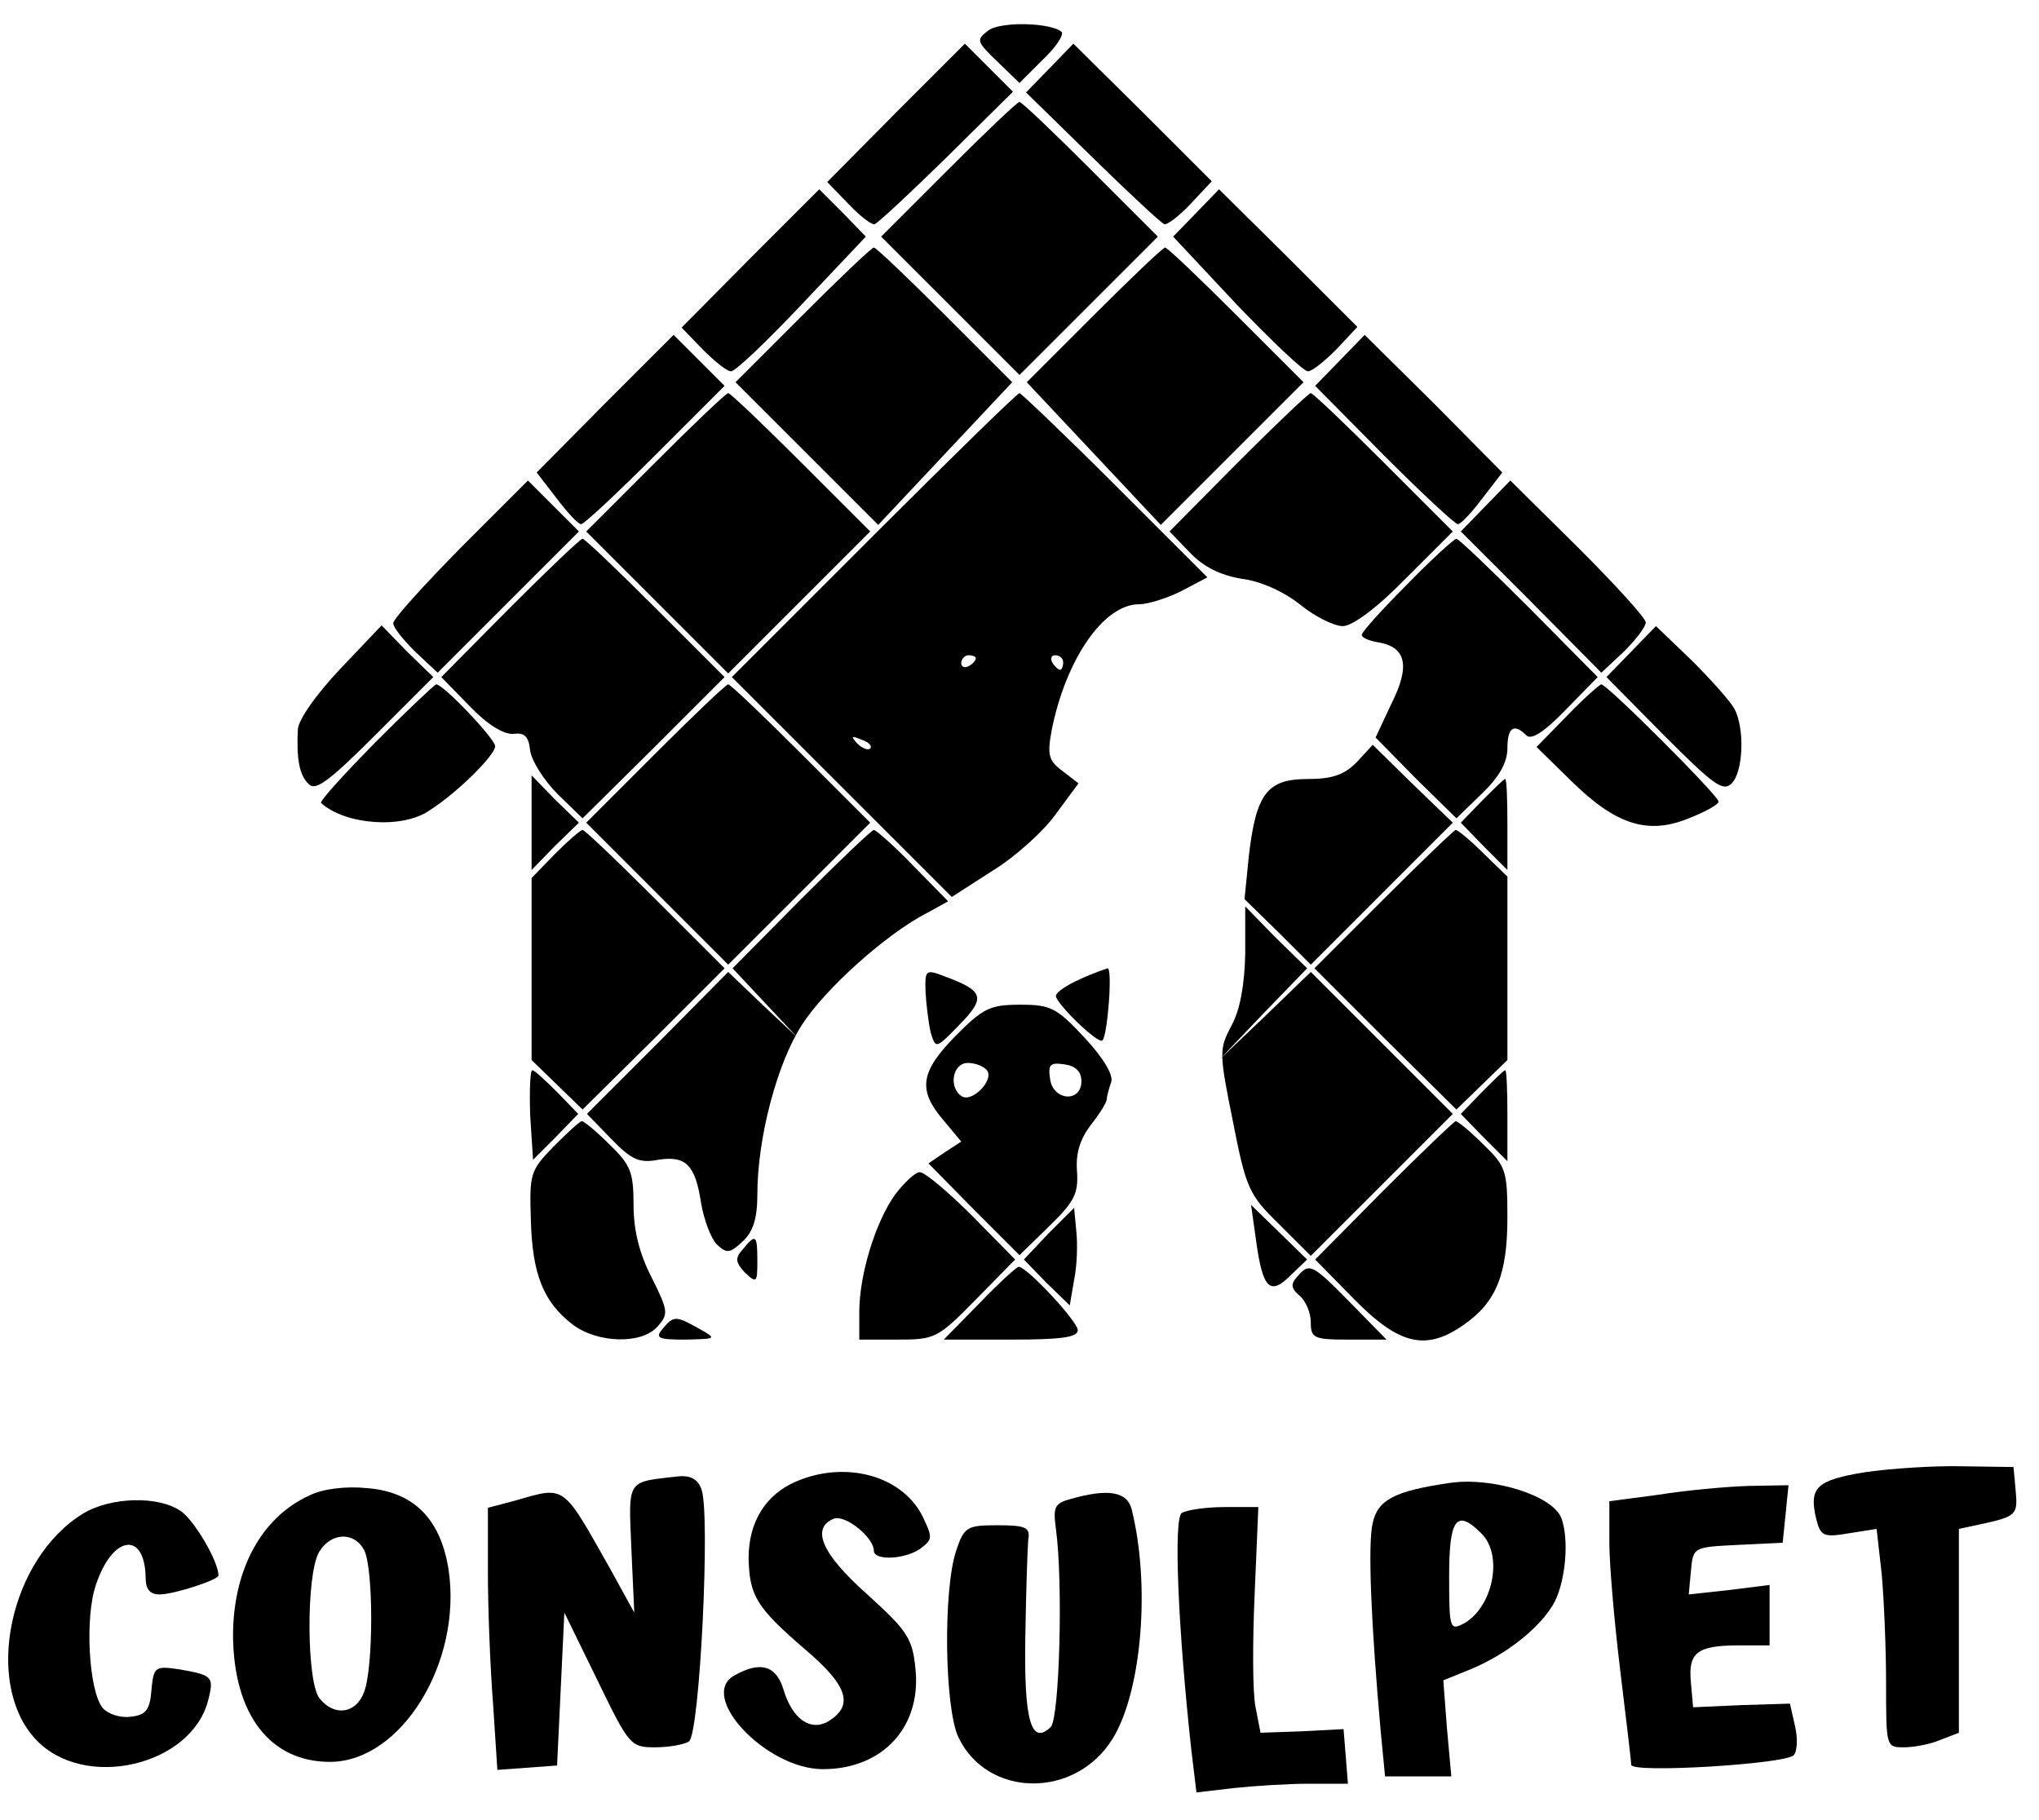 <?xml version="1.0" standalone="no"?>
<!DOCTYPE svg PUBLIC "-//W3C//DTD SVG 20010904//EN"
 "http://www.w3.org/TR/2001/REC-SVG-20010904/DTD/svg10.dtd">
<svg version="1.0" xmlns="http://www.w3.org/2000/svg"
 width="280pt" height="250pt" viewBox="0 0 280 250"
 preserveAspectRatio="xMidYMid meet">

<g transform="translate(0,250) scale(0.1,-0.1)"
fill="#000000" stroke="none">
<path d="M1357 2458 c-17 -13 -16 -15 13 -43 l30 -29 32 32 c18 17 29 34 26
38 -14 13 -84 15 -101 2z"/>
<path d="M1230 2345 l-94 -95 29 -30 c16 -17 32 -29 36 -28 5 2 49 43 99 92
l91 90 -33 33 -33 33 -95 -95z"/>
<path d="M1442 2407 l-33 -34 91 -89 c50 -49 94 -90 99 -92 4 -1 20 11 36 28
l29 31 -95 95 -95 94 -32 -33z"/>
<path d="M1302 2267 l-92 -92 95 -95 95 -95 95 95 95 95 -92 92 c-51 51 -95
93 -98 93 -3 0 -47 -42 -98 -93z"/>
<path d="M1030 2145 l-94 -95 29 -30 c16 -16 33 -30 39 -30 6 0 50 42 98 93
l87 92 -32 33 -32 32 -95 -95z"/>
<path d="M1643 2208 l-32 -33 87 -93 c48 -50 92 -92 98 -92 6 0 23 14 39 30
l29 31 -95 95 -95 94 -31 -32z"/>
<path d="M1102 2067 l-92 -92 98 -98 98 -98 92 98 92 98 -92 92 c-51 51 -95
93 -98 93 -3 0 -47 -42 -98 -93z"/>
<path d="M1502 2067 l-92 -92 92 -98 92 -98 98 98 98 98 -92 92 c-51 51 -95
93 -98 93 -3 0 -47 -42 -98 -93z"/>
<path d="M831 1946 l-94 -95 27 -35 c15 -20 30 -36 34 -36 4 0 50 43 102 95
l95 95 -35 35 -35 35 -94 -94z"/>
<path d="M1840 2005 l-34 -35 94 -95 c52 -52 98 -95 102 -95 4 0 19 16 34 36
l27 35 -94 95 -95 94 -34 -35z"/>
<path d="M900 1865 l-95 -95 98 -98 97 -97 97 97 98 98 -95 95 c-52 52 -97 95
-100 95 -3 0 -48 -43 -100 -95z"/>
<path d="M1200 1765 l-195 -195 151 -151 151 -151 56 36 c31 19 70 54 87 78
l31 42 -22 17 c-19 14 -21 22 -15 55 19 97 71 174 120 174 12 0 38 8 58 18
l36 19 -126 126 c-70 70 -130 127 -132 127 -3 0 -93 -88 -200 -195z m140 -169
c0 -3 -4 -8 -10 -11 -5 -3 -10 -1 -10 4 0 6 5 11 10 11 6 0 10 -2 10 -4z m120
-6 c0 -5 -2 -10 -4 -10 -3 0 -8 5 -11 10 -3 6 -1 10 4 10 6 0 11 -4 11 -10z
m-265 -118 c-3 -3 -11 0 -18 7 -9 10 -8 11 6 5 10 -3 15 -9 12 -12z"/>
<path d="M1700 1865 l-94 -95 28 -29 c19 -20 42 -31 71 -36 26 -3 59 -18 81
-36 20 -16 46 -29 58 -29 13 0 47 25 86 65 l65 65 -95 95 c-52 52 -97 95 -100
95 -3 0 -48 -43 -100 -95z"/>
<path d="M632 1747 c-50 -51 -92 -97 -92 -103 0 -6 14 -23 30 -39 l31 -29 97
97 97 97 -35 35 -35 35 -93 -93z"/>
<path d="M2040 1805 l-34 -35 97 -97 96 -97 31 29 c16 16 30 34 30 40 0 6 -42
52 -93 103 l-93 92 -34 -35z"/>
<path d="M700 1665 l-94 -95 39 -40 c25 -26 47 -39 60 -38 15 2 21 -3 23 -23
2 -14 19 -41 38 -60 l34 -33 98 97 97 97 -95 95 c-52 52 -97 95 -100 95 -3 0
-48 -43 -100 -95z"/>
<path d="M1932 1697 c-34 -34 -62 -65 -62 -69 0 -4 10 -8 21 -10 40 -6 46 -32
20 -84 l-22 -47 55 -56 56 -55 35 34 c24 23 35 43 35 62 0 29 9 35 26 18 7 -7
25 5 54 35 l44 45 -94 95 c-52 52 -97 95 -100 95 -3 0 -34 -28 -68 -63z"/>
<path d="M467 1581 c-33 -35 -57 -69 -58 -83 -2 -40 2 -63 15 -75 9 -10 28 4
91 67 l80 80 -36 35 -35 36 -57 -60z"/>
<path d="M2240 1605 l-34 -35 79 -80 c68 -68 81 -78 93 -66 16 16 18 75 4 102
-6 11 -32 40 -59 67 l-49 47 -34 -35z"/>
<path d="M515 1480 c-43 -44 -77 -81 -74 -83 33 -30 112 -36 149 -10 39 25 90
76 90 88 0 10 -71 85 -81 85 -2 0 -40 -36 -84 -80z"/>
<path d="M900 1465 l-95 -95 98 -98 97 -97 97 97 98 98 -95 95 c-52 52 -97 95
-100 95 -3 0 -48 -43 -100 -95z"/>
<path d="M2152 1517 l-42 -43 48 -47 c61 -60 105 -74 161 -51 23 9 41 19 41
23 0 8 -153 161 -161 161 -2 0 -24 -19 -47 -43z"/>
<path d="M1863 1453 c-17 -17 -33 -23 -67 -23 -56 0 -71 -20 -81 -105 l-6 -60
46 -45 45 -45 98 98 97 97 -55 53 -55 54 -22 -24z"/>
<path d="M730 1370 l0 -65 32 33 33 32 -33 32 -32 33 0 -65z"/>
<path d="M2035 1400 l-29 -30 32 -33 32 -32 0 63 c0 34 -1 62 -3 62 -2 0 -16
-14 -32 -30z"/>
<path d="M762 1327 l-32 -33 0 -125 0 -125 35 -34 35 -34 98 97 97 97 -95 95
c-52 52 -97 95 -100 95 -3 0 -20 -15 -38 -33z"/>
<path d="M1100 1265 l-94 -95 44 -47 45 -48 -48 45 -47 45 -97 -98 -97 -97 33
-34 c28 -29 39 -34 65 -29 38 6 51 -7 59 -61 4 -22 13 -46 21 -55 14 -13 18
-13 36 4 14 13 20 31 20 64 0 78 27 180 61 233 32 50 117 126 172 154 l29 16
-48 49 c-26 27 -51 49 -54 49 -3 0 -48 -43 -100 -95z"/>
<path d="M1900 1265 l-95 -95 97 -97 98 -97 35 34 35 34 0 126 0 126 -33 32
c-18 18 -35 32 -38 32 -2 0 -47 -43 -99 -95z"/>
<path d="M1710 1190 c-1 -43 -7 -77 -19 -99 -17 -32 -17 -37 2 -131 18 -92 22
-101 63 -141 l44 -44 98 98 97 97 -97 97 -98 98 -62 -60 -63 -60 60 63 60 62
-43 42 -42 43 0 -65z"/>
<path d="M1271 1137 c1 -17 4 -42 7 -55 7 -23 7 -23 40 11 36 37 33 46 -21 66
-26 10 -27 9 -26 -22z"/>
<path d="M1483 1155 c-18 -8 -33 -18 -33 -23 0 -10 58 -67 64 -61 7 8 14 99 7
99 -3 -1 -21 -7 -38 -15z"/>
<path d="M1312 1077 c-48 -49 -52 -74 -17 -115 l25 -30 -23 -15 -22 -15 62
-63 63 -63 40 39 c35 34 41 45 39 76 -2 25 4 44 19 64 12 15 22 31 22 36 0 4
3 14 6 23 3 9 -10 32 -36 60 -39 42 -47 46 -89 46 -42 0 -51 -5 -89 -43z m44
-48 c8 -14 -21 -43 -35 -35 -19 12 -13 46 8 46 11 0 23 -5 27 -11z m129 -14
c0 -30 -39 -27 -43 3 -3 20 0 23 20 20 15 -2 23 -10 23 -23z"/>
<path d="M728 969 l4 -62 31 31 31 32 -29 30 c-16 16 -31 30 -34 30 -3 0 -4
-28 -3 -61z"/>
<path d="M2035 1000 l-29 -30 32 -33 32 -32 0 63 c0 34 -1 62 -3 62 -2 0 -16
-14 -32 -30z"/>
<path d="M760 925 c-32 -33 -33 -37 -31 -101 2 -74 17 -112 57 -143 34 -26 95
-28 117 -3 15 17 15 21 -8 67 -17 33 -25 65 -25 100 0 45 -4 55 -33 83 -18 18
-35 32 -38 32 -3 0 -20 -16 -39 -35z"/>
<path d="M1900 865 l-94 -95 54 -55 c62 -63 99 -71 151 -34 44 31 59 69 59
147 0 64 -2 70 -33 100 -18 18 -35 32 -38 32 -2 0 -47 -43 -99 -95z"/>
<path d="M1229 859 c-27 -38 -49 -110 -49 -161 l0 -38 53 0 c51 0 55 2 107 55
l54 55 -59 60 c-33 33 -65 60 -72 60 -6 0 -21 -14 -34 -31z"/>
<path d="M1440 806 l-34 -36 31 -32 32 -31 6 35 c4 19 5 49 3 67 l-3 32 -35
-35z"/>
<path d="M1725 795 c9 -65 19 -75 47 -47 l23 22 -39 38 -38 37 7 -50z"/>
<path d="M1020 784 c-11 -12 -10 -18 3 -32 16 -15 17 -14 17 16 0 36 -2 38
-20 16z"/>
<path d="M1345 710 l-49 -50 92 0 c69 0 92 3 92 13 0 12 -70 87 -81 87 -3 0
-27 -22 -54 -50z"/>
<path d="M1781 746 c-9 -10 -8 -16 4 -26 8 -7 15 -23 15 -36 0 -22 4 -24 52
-24 l52 0 -49 50 c-54 55 -57 56 -74 36z"/>
<path d="M910 675 c-11 -13 -6 -15 31 -15 43 1 44 1 19 15 -32 18 -35 18 -50
0z"/>
<path d="M2562 478 c-68 -11 -78 -21 -68 -64 6 -24 10 -26 45 -20 l38 6 7 -62
c3 -33 6 -101 6 -149 0 -88 0 -89 24 -89 14 0 36 4 50 10 l26 10 0 140 0 140
28 6 c51 11 53 13 50 46 l-3 33 -70 1 c-38 1 -98 -3 -133 -8z"/>
<path d="M930 472 c-70 -8 -67 -3 -63 -99 l4 -88 -33 60 c-66 117 -61 114
-130 94 l-38 -10 0 -88 c0 -48 3 -129 7 -180 l6 -92 41 3 41 3 5 105 5 105 45
-92 c44 -91 46 -93 80 -93 19 0 40 4 46 8 15 9 30 318 17 347 -5 14 -16 19
-33 17z"/>
<path d="M1093 465 c-42 -18 -65 -56 -65 -105 1 -52 11 -68 77 -125 59 -50 68
-77 33 -99 -25 -15 -50 3 -62 43 -10 33 -31 40 -67 20 -52 -28 43 -129 121
-129 83 0 136 59 127 139 -4 41 -12 52 -66 101 -62 55 -78 91 -46 104 16 6 55
-26 55 -44 0 -14 43 -12 64 3 17 13 17 15 2 46 -29 55 -106 75 -173 46z"/>
<path d="M1990 463 c-75 -11 -98 -23 -105 -55 -7 -29 -2 -141 11 -286 l6 -62
46 0 45 0 -6 66 -5 66 37 15 c51 21 98 59 116 93 15 30 20 86 9 115 -12 31
-95 57 -154 48z m44 -69 c31 -30 16 -102 -24 -124 -19 -10 -20 -7 -20 65 0 79
10 93 44 59z"/>
<path d="M425 446 c-66 -30 -105 -102 -105 -193 1 -108 51 -173 133 -173 98 0
182 137 163 264 -11 70 -48 107 -112 112 -29 3 -61 -1 -79 -10z m75 -75 c13
-25 13 -161 0 -195 -11 -30 -41 -34 -61 -9 -18 21 -19 169 -1 201 16 27 48 29
62 3z"/>
<path d="M2278 447 l-68 -9 0 -57 c0 -31 7 -110 15 -176 8 -66 15 -124 15
-129 0 -12 211 1 223 13 5 5 6 23 2 40 l-7 31 -66 -2 -67 -3 -3 34 c-4 41 8
51 66 51 l42 0 0 41 0 42 -56 -7 -55 -6 3 32 c3 33 3 33 64 36 l62 3 4 39 4
40 -56 -1 c-30 -1 -85 -6 -122 -12z"/>
<path d="M1470 441 c-22 -6 -24 -11 -20 -41 10 -72 5 -259 -7 -272 -27 -26
-37 8 -35 124 1 62 3 122 4 133 3 17 -3 20 -42 20 -42 0 -46 -2 -57 -35 -18
-54 -16 -215 3 -256 40 -84 161 -85 212 -2 40 65 52 211 26 315 -6 24 -32 29
-84 14z"/>
<path d="M114 421 c-101 -62 -137 -233 -65 -310 66 -71 214 -37 237 54 8 32 6
34 -39 42 -34 5 -36 4 -39 -28 -2 -28 -8 -35 -29 -37 -14 -2 -31 4 -38 12 -19
23 -25 125 -9 170 23 68 67 73 68 9 0 -16 6 -23 19 -23 20 0 81 20 81 26 0 19
-32 74 -51 88 -31 22 -97 20 -135 -3z"/>
<path d="M1623 422 c-12 -7 -5 -162 13 -326 l7 -58 51 6 c28 3 75 6 104 6 l53
0 -3 38 -3 37 -57 -3 -57 -2 -7 36 c-4 21 -4 90 -1 156 l5 118 -46 0 c-26 0
-52 -4 -59 -8z"/>
</g>
</svg>
